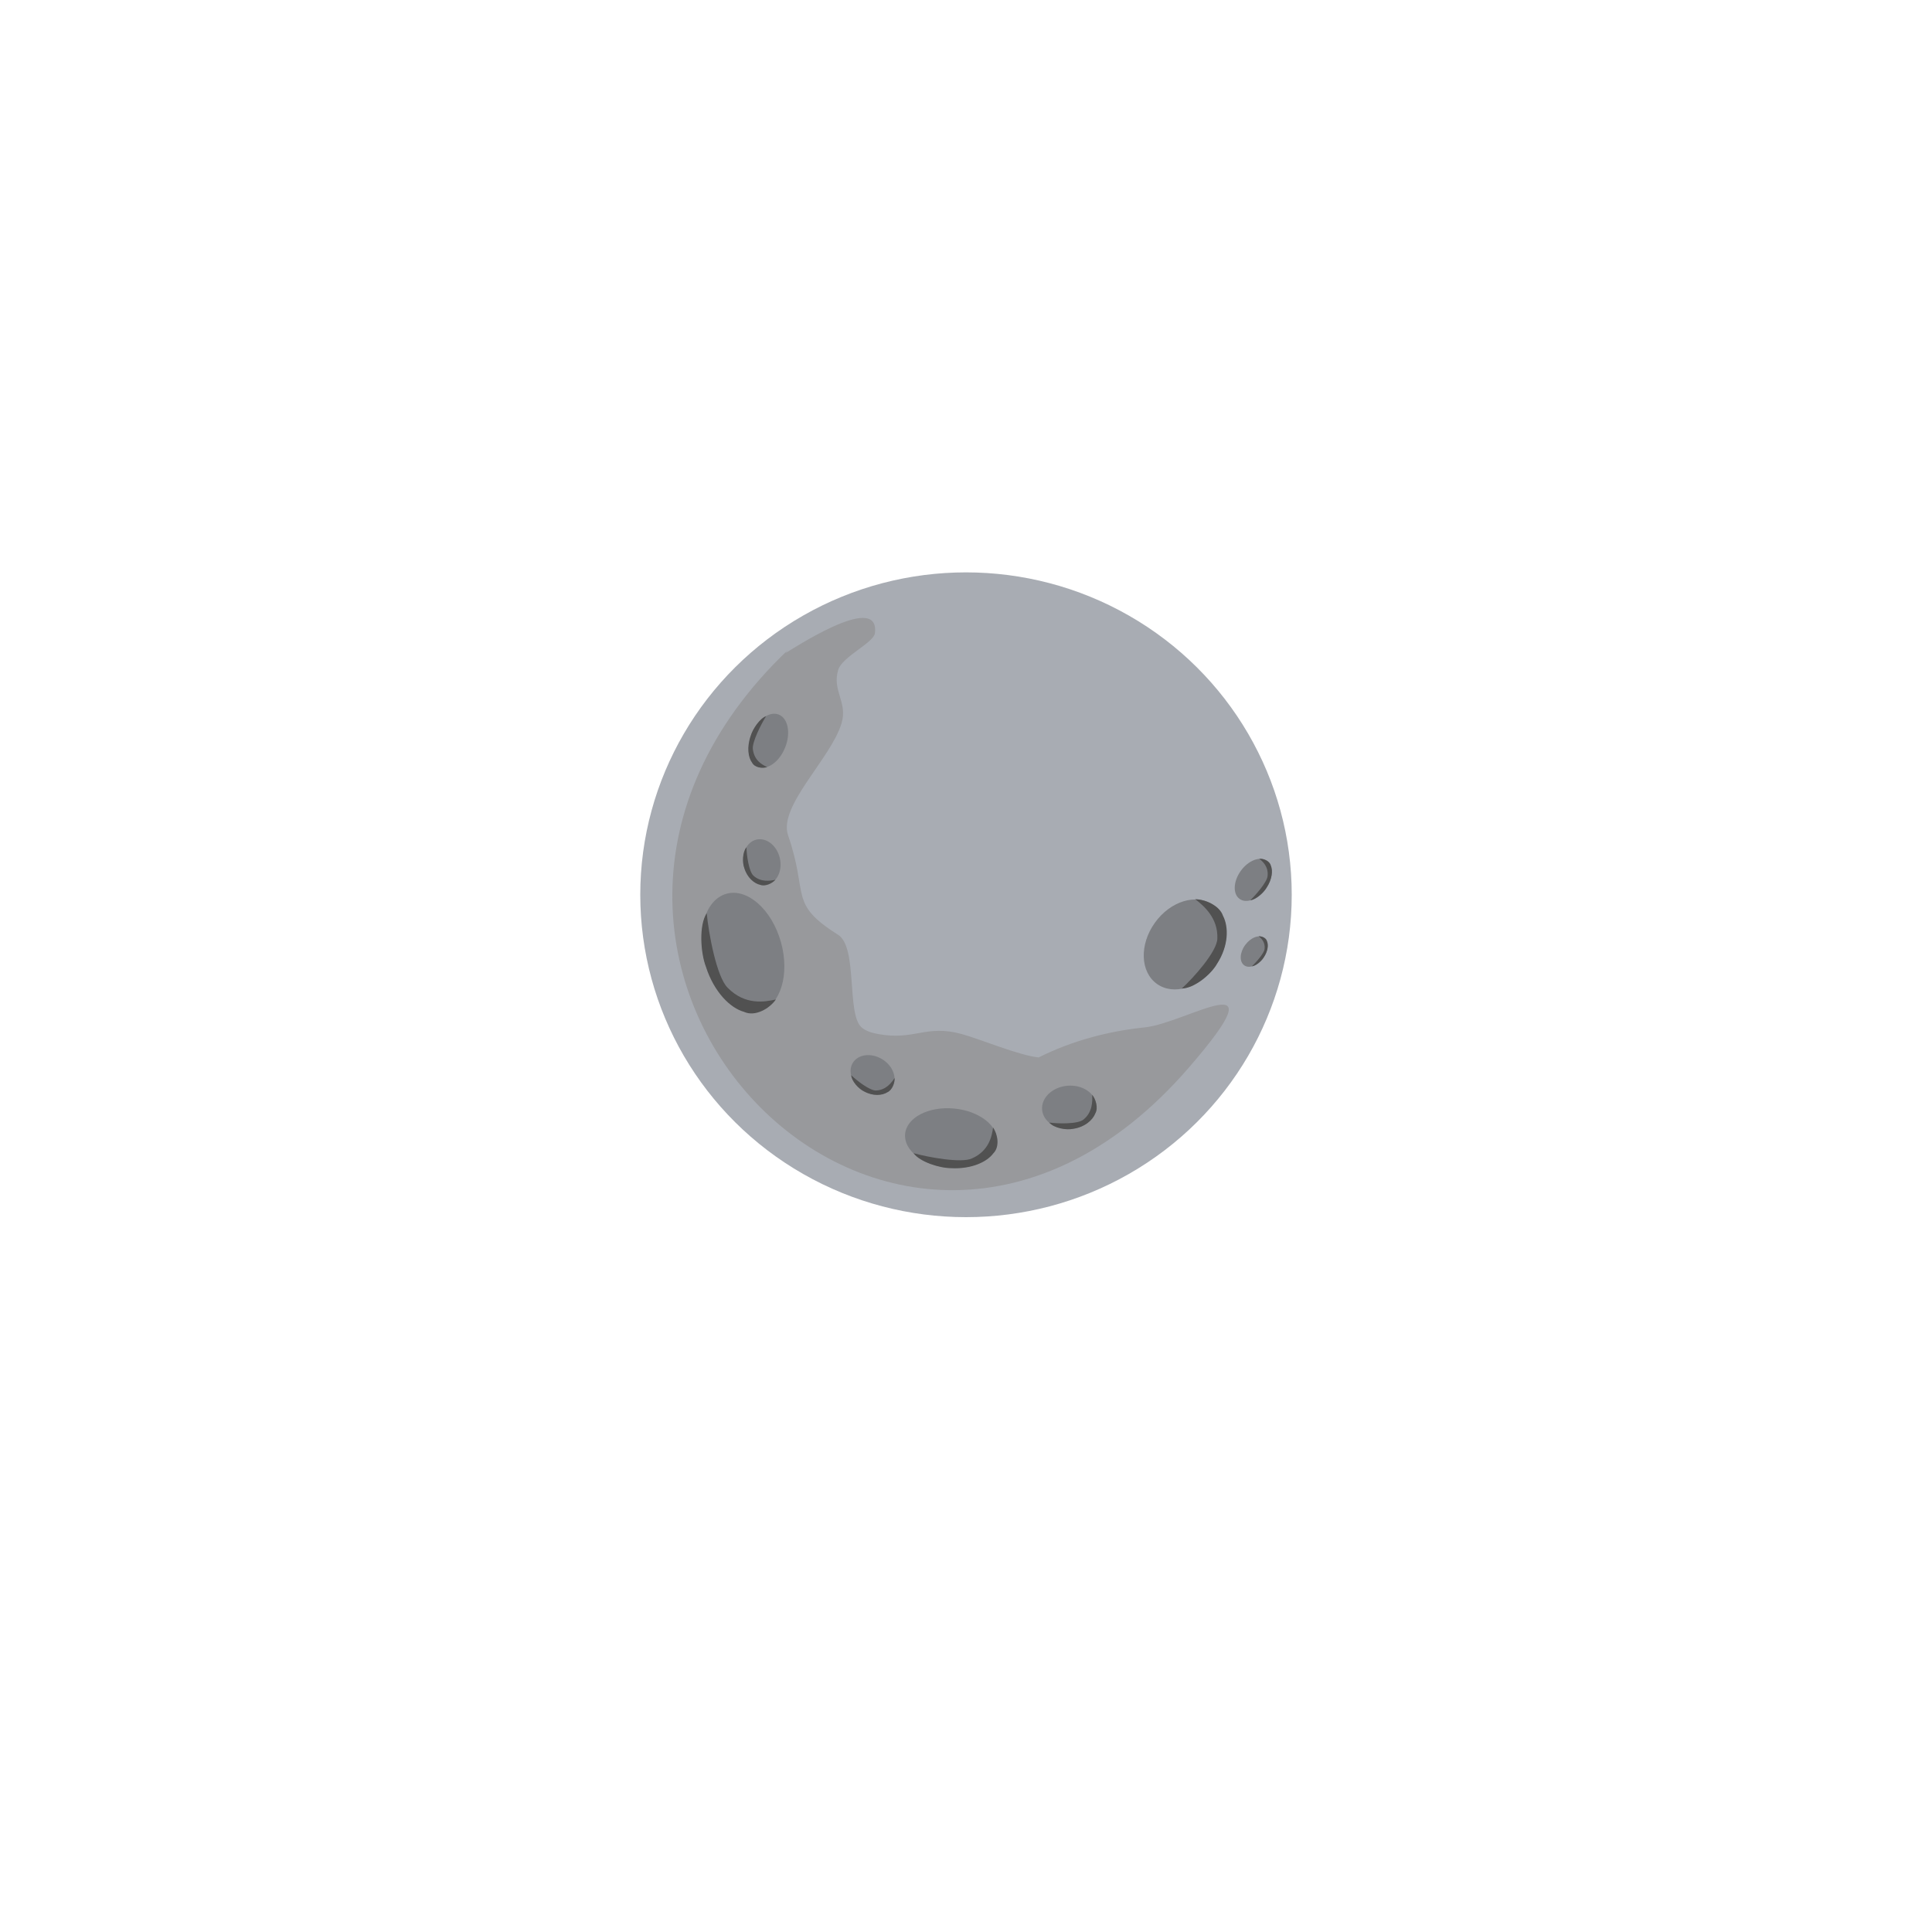 <svg id="eQikWDYc8xr1" xmlns="http://www.w3.org/2000/svg" xmlns:xlink="http://www.w3.org/1999/xlink" viewBox="0 0 300 300" shape-rendering="geometricPrecision" text-rendering="geometricPrecision"><ellipse rx="50.579" ry="50.061" transform="translate(150 138.939)" fill="#a8acb3" stroke-width="0"/><path d="M123.024,99.602c-50.308,47.852,16.222,118.073,62.251,64.845c14.561-16.839-.29-6.906-6.856-6.225-5.466.567-11.129,1.99-16.488,4.669-.789.394.877.088,0,0-3.03-.303-9.153-2.874-11.932-3.631-5.625-1.534-7.28,1.034-12.969,0-.916-.167-1.893-.424-2.594-1.038-2.359-2.064-.562-12.424-3.631-14.364-7.781-4.92-4.543-6.063-7.781-15.462-1.556-4.517,6.666-11.932,8.3-17.381.995-3.317-1.5-5.029-.519-8.3.618-2.06,5.528-4.214,5.706-5.706.811-6.767-13.763,3.141-13.896,3.074" transform="translate(-.653 1.307)" fill="#98999c" stroke-width="0.6"/><g transform="matrix(.57 0.347-.272 0.447 136.774 116.599)"><ellipse rx="5.387" ry="5.468" transform="translate(37.552 83.41)" fill="#7d7f83" stroke-width="0"/><path d="M33.18,86.774c1.711.5,5.667,1.09,6.835,0c1.907-1.656,2.081-4.403,2.133-5.998.6,1.16,1.01,3.419.286,4.738-.633,1.65-2.353,3.245-4.722,3.384-1.322.204-3.721-.624-4.532-2.124Z" transform="translate(.164 0)" fill="#515151" stroke-width="0.6"/></g><g transform="matrix(.781-.071 0.056 0.613 132.027 123.485)"><ellipse rx="5.387" ry="5.468" transform="translate(37.552 83.41)" fill="#7d7f83" stroke-width="0"/><path d="M33.18,86.774c1.711.5,5.667,1.09,6.835,0c1.907-1.656,2.081-4.403,2.133-5.998.6,1.16,1.01,3.419.286,4.738-.633,1.65-2.353,3.245-4.722,3.384-1.322.204-3.721-.624-4.532-2.124Z" transform="translate(.164 0)" fill="#515151" stroke-width="0.6"/></g><g transform="matrix(.163 0.647-.507 0.128 154.468 98.895)"><ellipse rx="5.387" ry="5.468" transform="translate(37.552 83.41)" fill="#7d7f83" stroke-width="0"/><path d="M33.18,86.774c1.711.5,5.667,1.09,6.835,0c1.907-1.656,2.081-4.403,2.133-5.998.6,1.16,1.01,3.419.286,4.738-.633,1.65-2.353,3.245-4.722,3.384-1.322.204-3.721-.624-4.532-2.124Z" transform="translate(.164 0)" fill="#515151" stroke-width="0.6"/></g><g transform="matrix(-.301 0.754-.478-.191 170.478 102.639)"><ellipse rx="5.387" ry="5.468" transform="translate(37.552 83.41)" fill="#7d7f83" stroke-width="0"/><path d="M33.18,86.774c1.711.5,5.667,1.09,6.835,0c1.907-1.656,2.081-4.403,2.133-5.998.6,1.16,1.01,3.419.286,4.738-.633,1.65-2.353,3.245-4.722,3.384-1.322.204-3.721-.624-4.532-2.124Z" transform="translate(.164 0)" fill="#515151" stroke-width="0.6"/></g><g transform="matrix(.478 1.696-1.076 0.303 187.171 58.959)"><ellipse rx="5.387" ry="5.468" transform="translate(37.552 83.41)" fill="#7d7f83" stroke-width="0"/><path d="M33.18,86.774c1.711.5,5.667,1.09,6.835,0c1.907-1.656,2.081-4.403,2.133-5.998.6,1.16,1.01,3.419.286,4.738-.633,1.65-2.353,3.245-4.722,3.384-1.322.204-3.721-.624-4.532-2.124Z" transform="translate(.164 0)" fill="#515151" stroke-width="0.6"/></g><g transform="matrix(1.327 0.119-.075 0.842 104.117 102.032)"><ellipse rx="5.387" ry="5.468" transform="translate(37.552 83.41)" fill="#7d7f83" stroke-width="0"/><path d="M33.18,86.774c1.711.5,5.667,1.09,6.835,0c1.907-1.656,2.081-4.403,2.133-5.998.6,1.16,1.01,3.419.286,4.738-.633,1.65-2.353,3.245-4.722,3.384-1.322.204-3.721-.624-4.532-2.124Z" transform="translate(.164 0)" fill="#515151" stroke-width="0.6"/></g><g transform="matrix(.289-.395 0.255 0.187 162.626 146.994)"><ellipse rx="5.387" ry="5.468" transform="translate(37.552 83.41)" fill="#7d7f83" stroke-width="0"/><path d="M33.18,86.774c1.711.5,5.667,1.09,6.835,0c1.907-1.656,2.081-4.403,2.133-5.998.6,1.16,1.01,3.419.286,4.738-.633,1.65-2.353,3.245-4.722,3.384-1.322.204-3.721-.624-4.532-2.124Z" transform="translate(.164 0)" fill="#515151" stroke-width="0.6"/></g><g transform="matrix(.393-.549 0.355 0.254 150.233 136.057)"><ellipse rx="5.387" ry="5.468" transform="translate(37.552 83.41)" fill="#7d7f83" stroke-width="0"/><path d="M33.18,86.774c1.711.5,5.667,1.09,6.835,0c1.907-1.656,2.081-4.403,2.133-5.998.6,1.16,1.01,3.419.286,4.738-.633,1.65-2.353,3.245-4.722,3.384-1.322.204-3.721-.624-4.532-2.124Z" transform="translate(.164 0)" fill="#515151" stroke-width="0.6"/></g><g transform="matrix(.809-1.138 0.86 0.611 81.899 138.423)"><ellipse rx="5.387" ry="5.468" transform="translate(37.552 83.41)" fill="#7d7f83" stroke-width="0"/><path d="M33.18,86.774c1.711.5,5.667,1.09,6.835,0c1.907-1.656,2.081-4.403,2.133-5.998.6,1.16,1.01,3.419.286,4.738-.633,1.65-2.353,3.245-4.722,3.384-1.322.204-3.721-.624-4.532-2.124Z" transform="translate(.164 0)" fill="#515151" stroke-width="0.6"/></g></svg>
